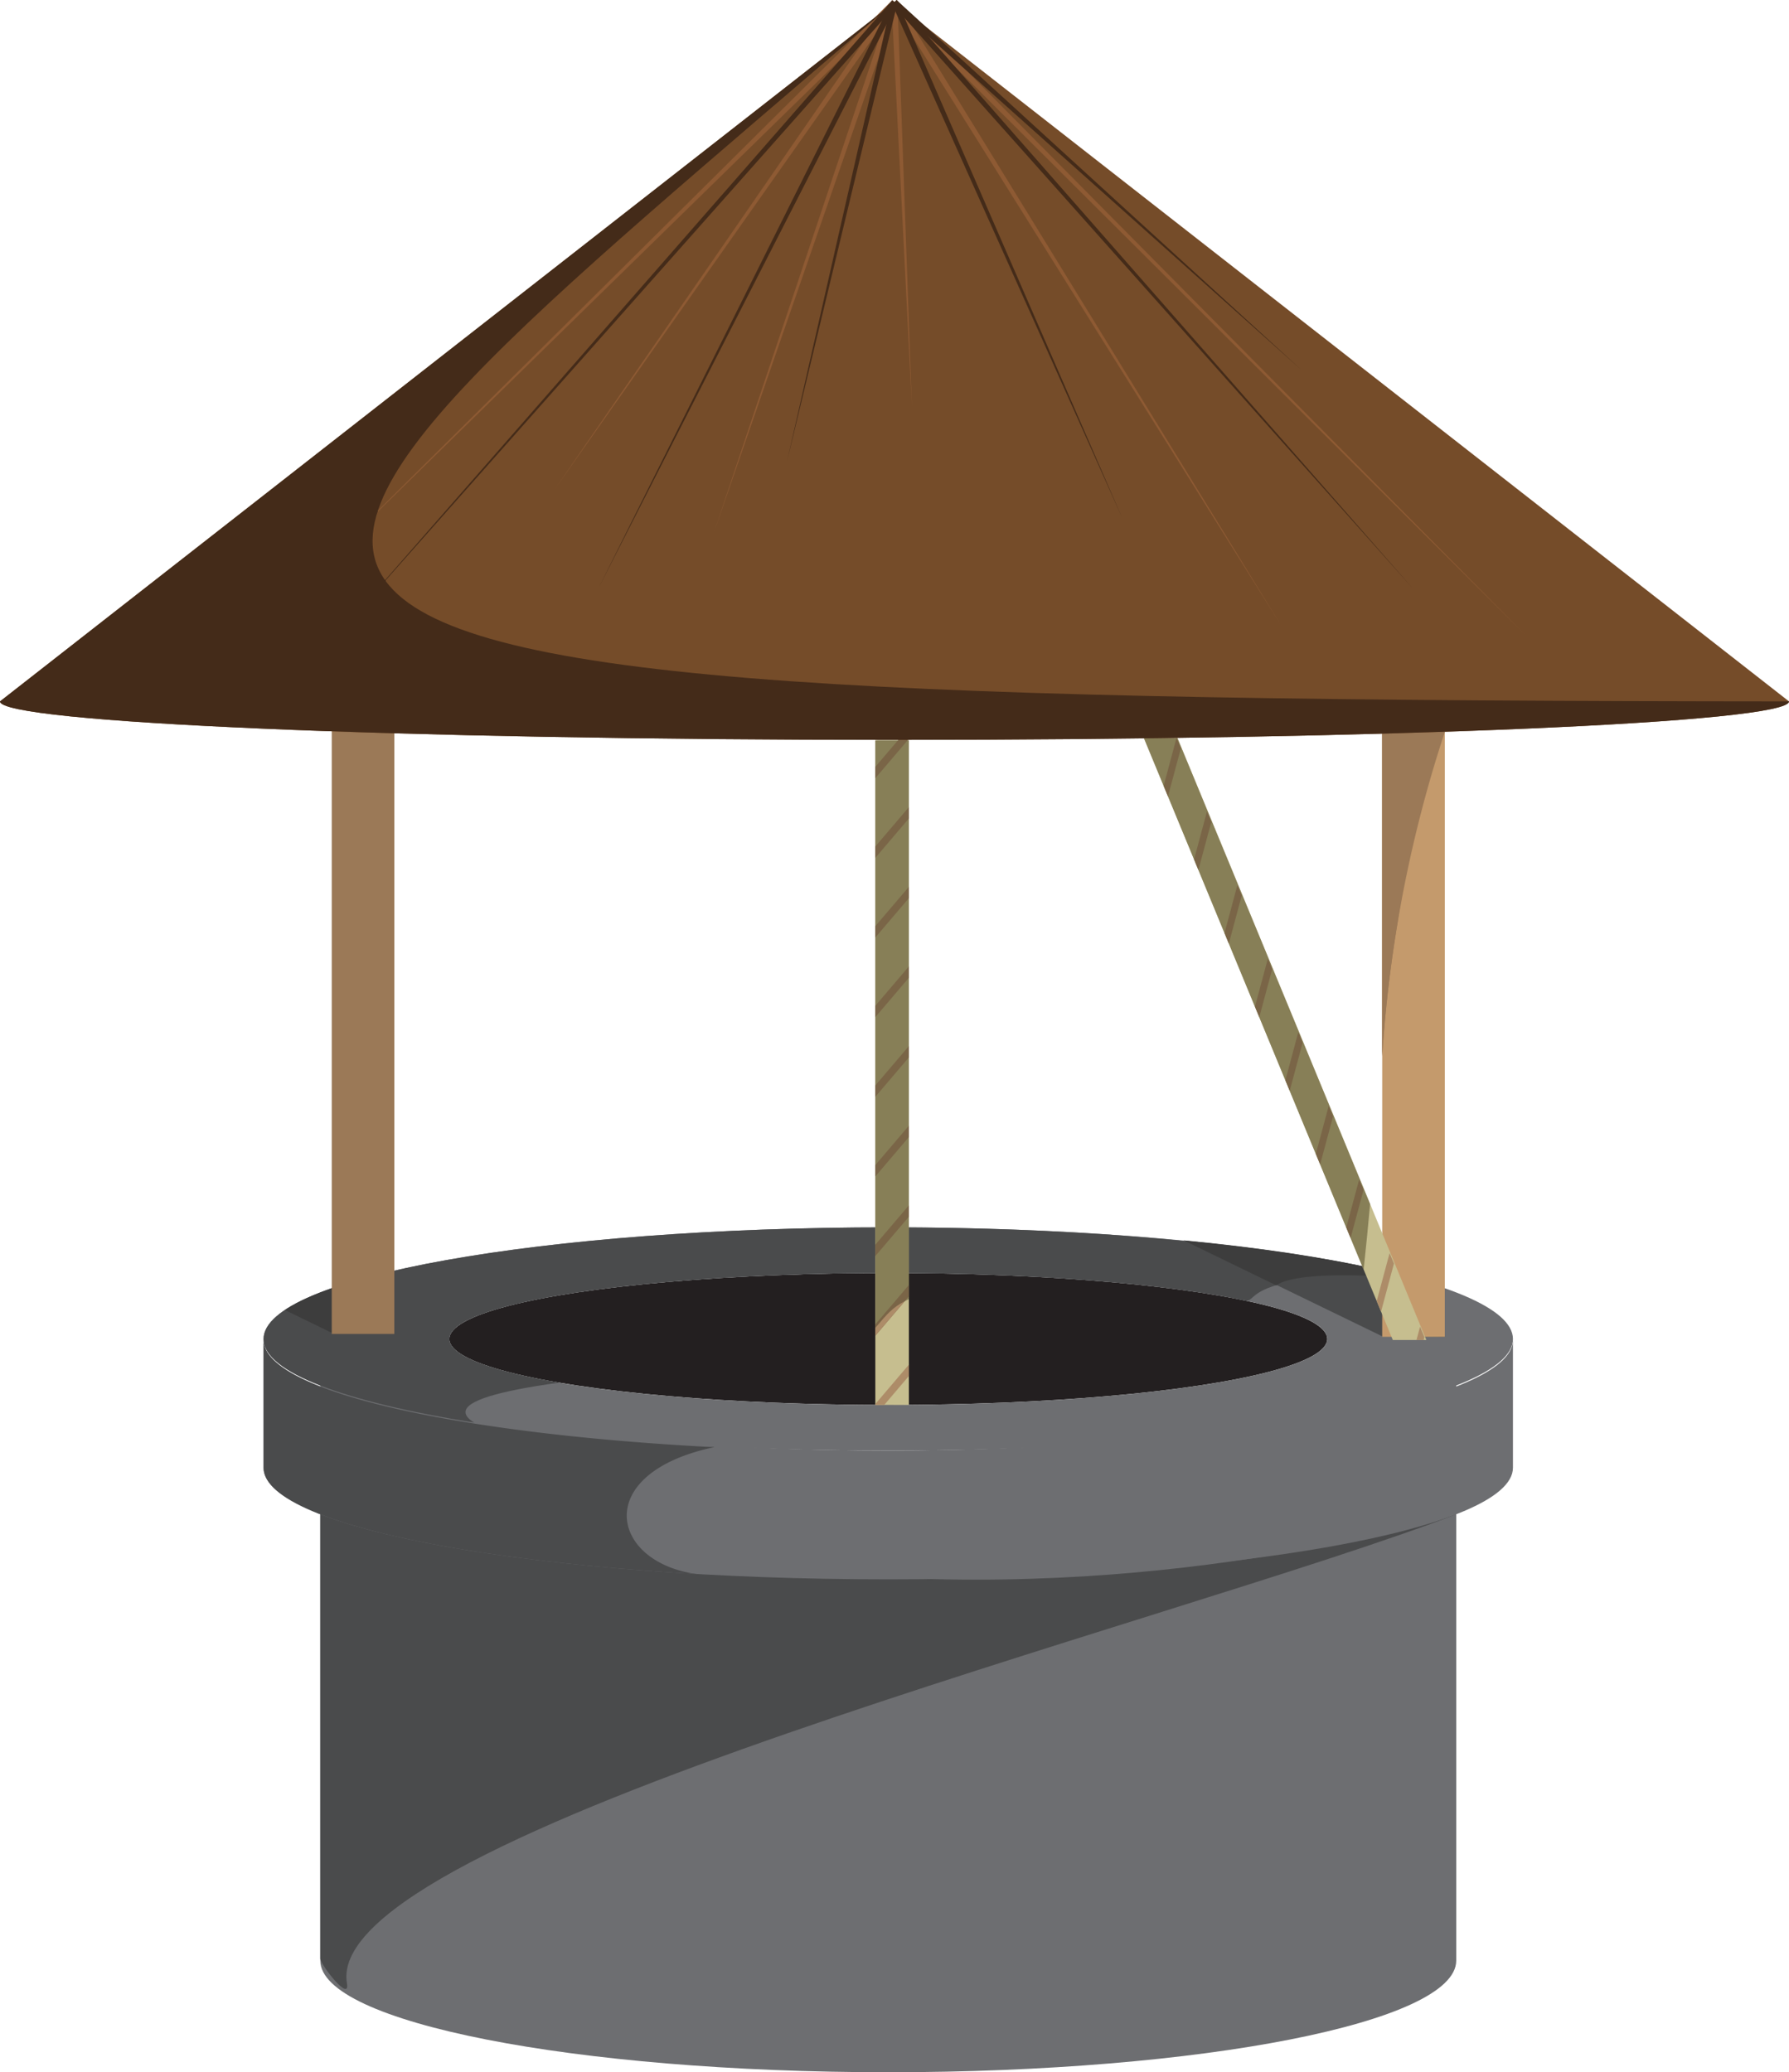 <svg xmlns="http://www.w3.org/2000/svg" viewBox="0 0 898.33 1040.7"><defs><style>.cls-1{fill:#231f20;}.cls-2{fill:#6d6e71;}.cls-3{fill:#4a4b4c;}.cls-4{fill:#3d3d3d;}.cls-5{fill:#9b7957;}.cls-6{fill:#c49a6c;}.cls-7{fill:none;stroke:#ed1c24;stroke-miterlimit:10;stroke-width:5px;}.cls-8{fill:#c6be8f;}.cls-9{fill:#877f57;}.cls-10{fill:#7a6547;}.cls-11{fill:#ad8c68;}.cls-12{fill:#754c29;}.cls-13{fill:#8e5a33;}.cls-14{fill:#442b19;}.cls-15{fill:#472d1a;}</style></defs><title>well1</title><g id="Well"><ellipse class="cls-1" cx="446.04" cy="672.48" rx="220.42" ry="33.13"/><path class="cls-2" d="M488.14,796.85c-157.51,0-285.19-25.1-285.19-56.06V1053c0,31,127.68,56.06,285.19,56.06s285.2-25.1,285.2-56.06V740.79C773.34,771.75,645.65,796.85,488.14,796.85Z" transform="translate(-42.11 -68.31)"/><path class="cls-3" d="M488.14,860.51c-162.25-8.6-222.63-11.42-285.19-31.69V1052c0,2.88,15.12,22.45,13.37,12.37-12.94-74.61,417.45-181.79,557-235.5C773.34,828.82,646.7,868.91,488.14,860.51Z" transform="translate(-42.11 -68.31)"/><path class="cls-2" d="M488.14,684.73c-173.24,0-313.68,25.09-313.68,56.06s140.44,56.06,313.68,56.06,313.68-25.1,313.68-56.06S661.38,684.73,488.14,684.73Zm0,89.18c-121.73,0-220.42-14.83-220.42-33.12s98.69-33.13,220.42-33.13,220.43,14.83,220.43,33.13S609.88,773.91,488.14,773.91Z" transform="translate(-42.11 -68.31)"/><path class="cls-3" d="M322.93,762.72c-34.36-5.84-55.21-13.52-55.21-21.93,0-18.3,98.69-33.13,220.42-33.13,74,0,139.49,5.48,179.47,13.89,5.84,1.23-.54-15.68,83.81-11.25-63.48-15.81-153.87-25.57-263.28-25.57-173.24,0-313.68,25.09-313.68,56.06,0,16.7,40.89,31.7,105.76,42-3-1.85-4.44-3.65-4.37-5.38Q276.18,769.12,322.93,762.72Z" transform="translate(-42.11 -68.31)"/></g><g id="Layer_3" data-name="Layer 3"><path class="cls-2" d="M488.14,797.35c-173.24,0-313.68-25.1-313.68-56.06v64.16c0,31,140.44,56.06,313.68,56.06s313.68-25.1,313.68-56.06V741.29C801.82,772.25,661.38,797.35,488.14,797.35Z" transform="translate(-42.11 -68.31)"/><path class="cls-3" d="M400.66,795.14c.78-.17-1.59-.08-2.39-.13-129.44-6.9-223.81-28.34-223.81-53.72v64.16c0,24.83,90.3,45.88,215.4,53.25a13.29,13.29,0,0,0,1.68.1C348.49,852.66,339,808.23,400.66,795.14Z" transform="translate(-42.11 -68.31)"/></g><g id="Supports"><path class="cls-4" d="M208.69,737.69l31.43.26v-7.5l-22.7-18c-14,4.27-24.95,8.9-32.28,13.79Z" transform="translate(-42.11 -68.31)"/><path class="cls-3" d="M736.17,739.44l31.43.26v-7.5l-32.9-26.07c-26.4-6-59.5-11-97.28-14.66Z" transform="translate(-42.11 -68.31)"/><path class="cls-4" d="M734.14,705.94c-26.8-6.12-60-11.1-97.71-14.69l46.5,22.59q10.16-6.86,55.66-4.37Z" transform="translate(-42.11 -68.31)"/><rect class="cls-5" x="166.58" y="341.37" width="31.43" height="328.57"/><rect class="cls-6" x="694.06" y="342.82" width="31.43" height="328.57"/><path class="cls-5" d="M736.17,436.77v162A652,652,0,0,1,755,479.13c3.86-15.21,8.13-29.66,12.64-43.32C762.45,436,757.3,436.15,736.17,436.77Z" transform="translate(-42.11 -68.31)"/><path class="cls-5" d="M736.17,436.77v162a653.55,653.55,0,0,1,7.66-66.68c4.86-32.67,11.92-64.21,23.77-96.3C762.45,436,757.3,436.15,736.17,436.77Z" transform="translate(-42.11 -68.31)"/></g><g id="Rope"><path class="cls-7" d="M623.91,438.91" transform="translate(-42.11 -68.31)"/><path class="cls-7" d="M751.42,741.29" transform="translate(-42.11 -68.31)"/><polygon class="cls-8" points="716.23 672.98 699.38 672.98 574.38 370.6 591.23 370.6 716.23 672.98"/><path class="cls-8" d="M481.64,773.9h6.5q5.21,0,10.35,0V440.07H481.64Z" transform="translate(-42.11 -68.31)"/><path class="cls-9" d="M730.09,673l-96.75-234H616.49l110.36,267Q728.67,689,730.09,673Z" transform="translate(-42.11 -68.31)"/><path class="cls-9" d="M481.64,735.22c6.85-8.09,9.15-10.73,16.85-14.45V440.07H481.64Z" transform="translate(-42.11 -68.31)"/><polygon class="cls-10" points="439.53 670.85 456.38 651.08 456.38 645.38 439.53 665.15 439.53 670.85"/><polygon class="cls-10" points="439.53 390.85 456.38 371.08 456.38 365.38 439.53 385.15 439.53 390.85"/><polygon class="cls-10" points="439.53 430.85 456.38 411.08 456.38 405.38 439.53 425.15 439.53 430.85"/><polygon class="cls-10" points="439.53 470.85 456.38 451.08 456.38 445.38 439.53 465.15 439.53 470.85"/><polygon class="cls-10" points="439.53 510.85 456.38 491.08 456.38 485.38 439.53 505.15 439.53 510.85"/><polygon class="cls-10" points="439.53 550.85 456.38 531.08 456.38 525.38 439.53 545.15 439.53 550.85"/><polygon class="cls-10" points="439.53 590.85 456.38 571.08 456.38 565.38 439.53 585.15 439.53 590.85"/><polygon class="cls-10" points="439.53 630.85 456.38 611.08 456.38 605.38 439.53 625.15 439.53 630.85"/><polygon class="cls-11" points="444 705.61 456.38 691.08 456.38 685.38 439.53 705.15 439.53 705.59 444 705.61"/><line class="cls-10" x1="439.53" y1="670.85" x2="456.38" y2="651.08"/><path class="cls-11" d="M481.64,735.22v3.94l14.77-17.34C490.31,725.05,487.83,727.91,481.64,735.22Z" transform="translate(-42.11 -68.31)"/><polygon class="cls-11" points="693.49 658.69 699.95 634.62 697.77 629.35 691.31 653.42 693.49 658.69"/><polygon class="cls-10" points="586.49 399.94 592.95 375.87 590.77 370.6 584.31 394.67 586.49 399.94"/><polygon class="cls-10" points="601.77 436.9 608.24 412.84 606.06 407.57 599.59 431.63 601.77 436.9"/><polygon class="cls-10" points="617.06 473.87 623.52 449.8 621.34 444.53 614.88 468.6 617.06 473.87"/><polygon class="cls-10" points="632.35 510.83 638.81 486.76 636.63 481.5 630.17 505.56 632.35 510.83"/><polygon class="cls-10" points="647.63 547.79 654.09 523.73 651.91 518.46 645.45 542.53 647.63 547.79"/><polygon class="cls-10" points="662.92 584.76 669.38 560.69 667.2 555.42 660.74 579.49 662.92 584.76"/><polygon class="cls-10" points="678.21 621.72 684.67 597.65 682.49 592.39 676.03 616.45 678.21 621.72"/><line class="cls-10" x1="693.49" y1="658.69" x2="699.95" y2="634.62"/><polygon class="cls-11" points="714.87 672.98 715.24 671.58 713.06 666.31 711.27 672.98 714.87 672.98"/></g><g id="Top"><path class="cls-12" d="M491.27,69.42,42.11,420.58c0,10.67,201.09,19.31,449.16,19.31s449.17-8.64,449.17-19.31Z" transform="translate(-42.11 -68.31)"/><polygon class="cls-13" points="450.66 1.05 457.89 204.01 447.67 1.18 450.66 1.05"/><polygon class="cls-13" points="450.4 1.97 278.81 245.38 447.94 0.26 450.4 1.97"/><polygon class="cls-13" points="450.44 0.32 643.4 314.31 447.89 1.9 450.44 0.32"/><polygon class="cls-13" points="450.22 2.18 160.84 285.2 448.11 0.04 450.22 2.18"/><polygon class="cls-13" points="450.59 1.6 358.71 266.82 447.75 0.63 450.59 1.6"/><polygon class="cls-13" points="450.23 0.05 765.96 318.91 448.1 2.17 450.23 0.05"/><polygon class="cls-14" points="450.29 0.12 709.78 295.93 448.04 2.11 450.29 0.12"/><polygon class="cls-14" points="450.29 2.1 166.58 321.97 448.04 0.12 450.29 2.1"/><polygon class="cls-14" points="450.54 0.51 563.75 260.69 447.79 1.72 450.54 0.51"/><polygon class="cls-14" points="450.63 1.46 395.23 231.59 447.7 0.77 450.63 1.46"/><polygon class="cls-14" points="450.17 0 654.13 186.35 448.16 2.23 450.17 0"/><polygon class="cls-14" points="450.5 1.79 300.25 295.93 447.83 0.44 450.5 1.79"/><path class="cls-15" d="M231.86,324.81,203,353.51l28.7-28.08Z" transform="translate(-42.11 -68.31)"/><path d="M235.47,359.66l-26.78,30.62,26.94-30.38Z" transform="translate(-42.11 -68.31)"/><path class="cls-14" d="M491.27,69.42,42.11,420.58c0,10.67,201.09,19.31,449.16,19.31s449.17-8.64,449.17-19.31C42.17,420,119.72,389.26,491.27,69.42Z" transform="translate(-42.11 -68.31)"/></g></svg>